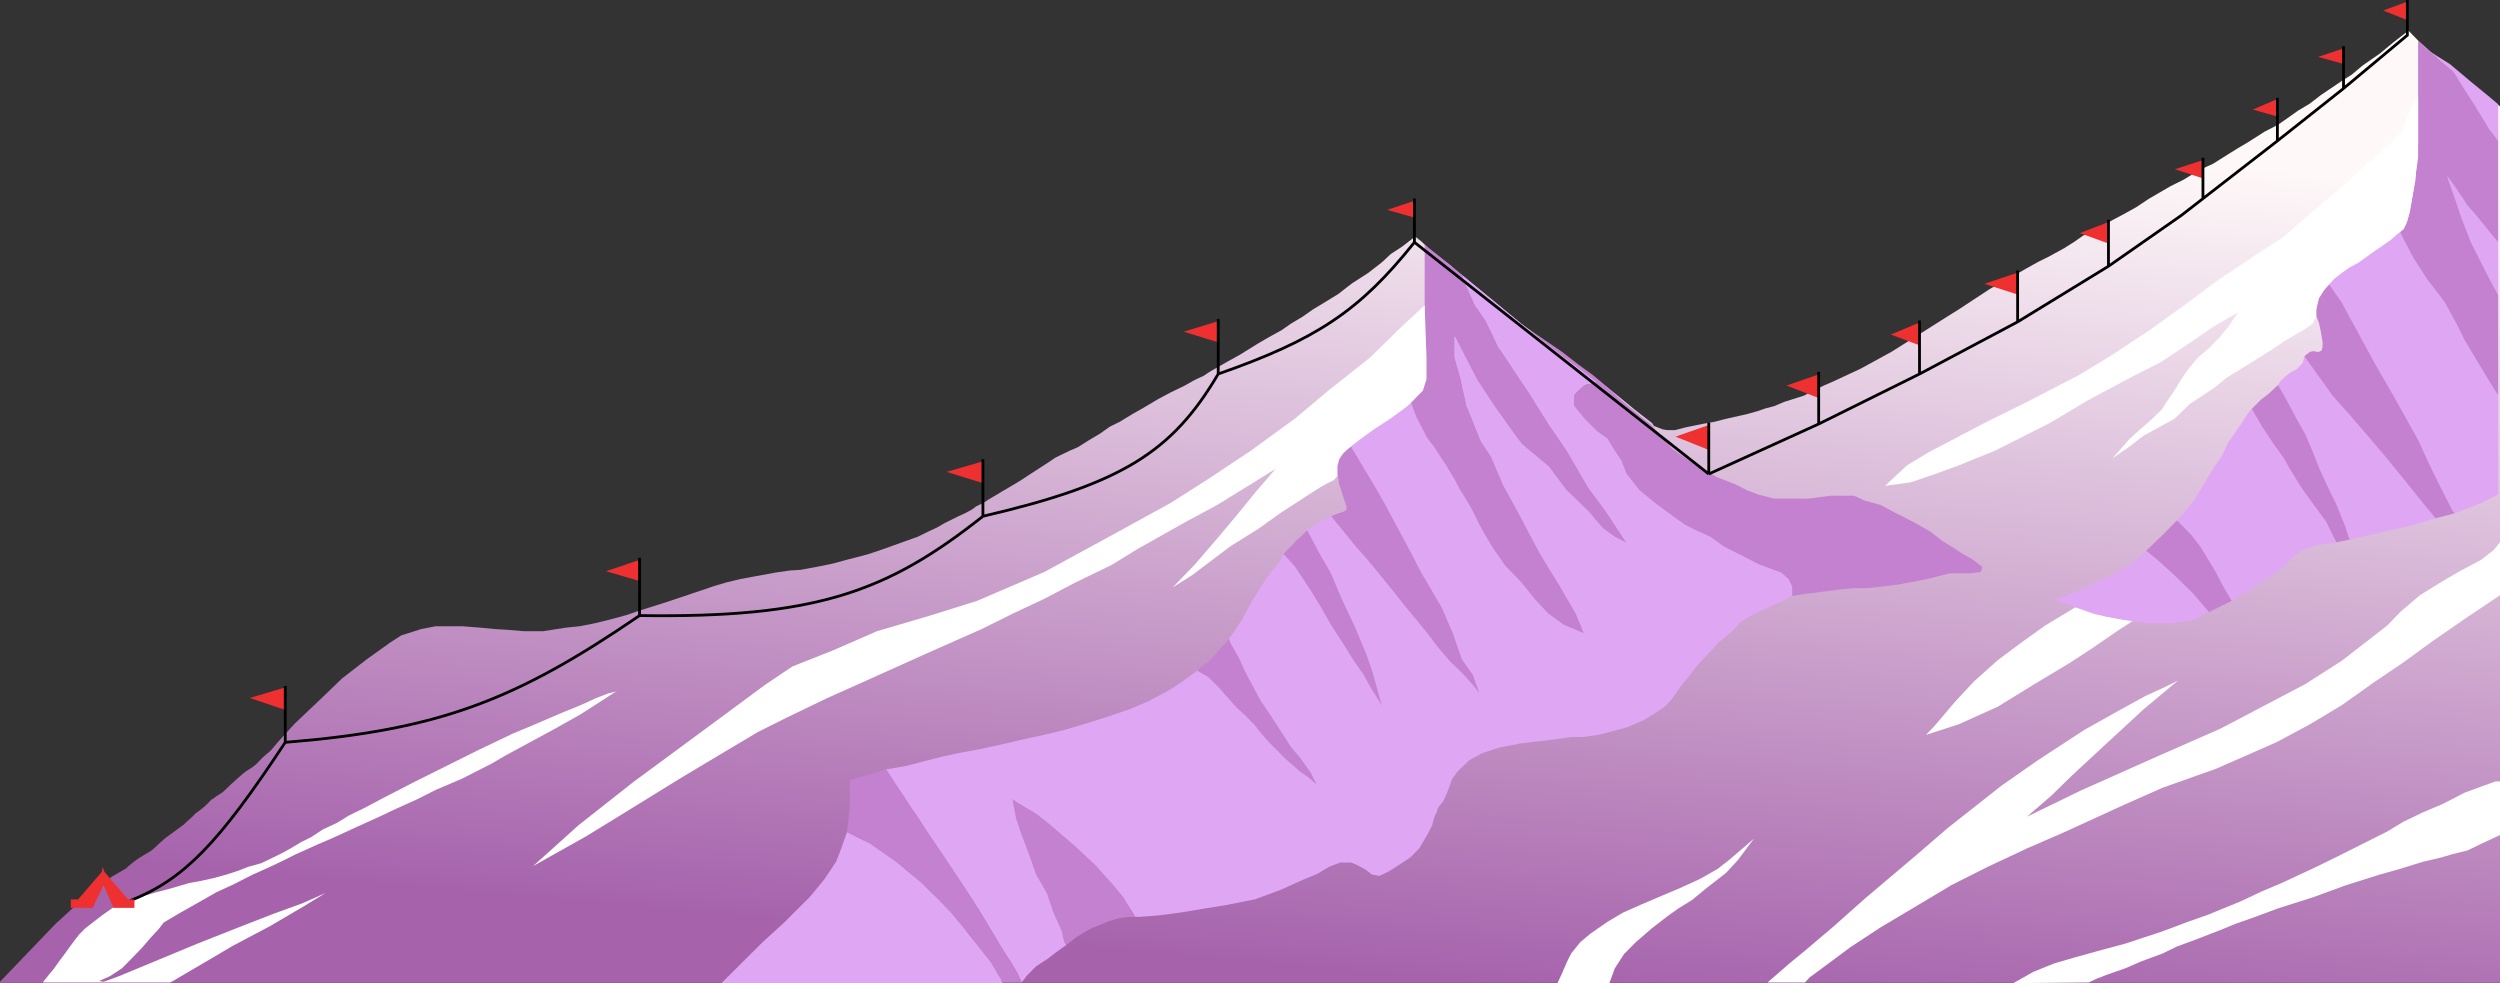 <svg width="1780" height="700" viewBox="0 0 1780 700" fill="none" xmlns="http://www.w3.org/2000/svg">
<rect x="0" y="0" width="1780" height="700" fill="#333333" stroke="none"/>
<path d="M0 698.996L39.512 657.815L57.649 641.242L79.672 624.168L90.036 618.141C90.252 617.806 91.461 616.534 94.571 614.124C98.457 611.11 100.4 610.106 103.639 608.097C106.878 606.089 107.525 606.089 110.116 603.578C112.189 601.569 116.162 598.053 117.889 596.547L131.028 586.963C131.891 585.791 137.508 581.305 139.062 579.296C149.426 572.064 149.074 569.637 151.881 568.633C154.32 566.372 156.21 565.832 158.697 563.904C166.988 555.868 172.948 550.846 174.891 549.34C183.311 544.318 183.959 542.309 186.55 539.798C188.623 537.789 191.3 535.613 192.38 534.776C192.596 534.609 193.416 533.772 194.971 531.763C196.525 529.754 205.551 519.877 209.869 515.19L227.358 498.618L243.552 483.049L261.041 469.49L277.882 457.437L285.655 452.415L299.905 447.895L310.269 445.887H315.451H329.054L342.009 446.891L352.373 447.895L360.793 448.398L373.1 449.402H386.703L393.18 448.398L402.897 446.891L412.613 445.887L422.977 443.878L433.341 441.367L446.296 437.851L453.421 435.34L474.148 428.812L498.115 420.777L508.479 417.261L516.9 414.75L527.263 412.239L538.275 410.23L551.878 407.719L562.242 406.213L570.015 405.711L583.617 403.2L593.333 401.191L602.402 398.68L617.948 394.662L628.312 391.147L636.732 388.134L653.573 382.107L660.699 378.592L667.176 375.579L672.358 372.565L681.427 368.046L687.904 365.032L692.438 362.521L695.029 360.513L700.211 358.002L704.098 355.491L715.109 348.962L726.121 342.433L734.542 336.909L746.201 329.376L751.383 325.861L756.565 323.35L761.747 320.839L767.576 318.328L774.702 313.808L783.122 308.786L790.247 303.764L797.373 300.249L806.441 294.724L813.566 290.707L824.578 284.178L832.999 279.658L843.362 274.636L850.488 270.619L856.965 267.606L861.499 264.592L873.806 257.562L882.875 252.54L895.83 244.504L903.603 239.985L912.671 234.963L919.148 230.443L927.569 225.421L934.694 220.399L940.524 216.883L952.831 209.35L962.547 201.817L974.207 194.284L983.923 186.751L990.4 180.725L998.173 175.703L1003.36 171.685L1006.59 169.174L1007.24 168.17L1011.78 171.685L1017.61 177.209L1031.86 188.258L1038.33 193.782L1062.95 213.87L1083.03 230.443L1103.76 245.509L1127.72 263.086L1136.79 269.614L1152.98 282.672L1164 291.711L1173.06 298.742L1176.3 301.253L1177.6 303.262L1180.19 304.266L1184.08 305.773L1187.31 306.275H1192.5L1200.27 304.266L1212.58 301.755L1221 300.249L1228.77 298.24L1244.32 294.724L1251.44 292.716L1257.27 290.707L1263.1 289.2L1270.23 286.187L1284.48 281.667L1290.95 278.152L1299.37 274.134L1305.2 271.623L1324.64 262.584L1346.66 250.531L1360.26 241.993L1381.64 228.434L1395.24 219.896L1416.62 205.835L1426.33 200.311L1434.75 195.791L1442.53 191.271L1451.59 186.249L1458.72 182.734L1469.73 176.707L1476.86 172.187L1483.33 167.668L1490.46 164.152L1499.53 159.13L1511.83 152.602L1520.9 147.58L1529.97 141.553L1537.74 137.033L1545.52 132.514L1554.59 127.994L1566.24 120.963L1575.96 116.443L1586.32 109.915L1592.8 105.897L1601.22 100.875L1612.23 93.844L1621.95 88.822L1628.43 84.302L1636.2 78.778L1644.62 73.756L1652.39 67.73L1667.29 57.686L1674.42 53.166L1682.19 46.637L1694.5 38.1L1703.57 30.567L1710.04 25.545L1713.28 23.034L1714.58 21.527L1722.35 29.563L1730.12 36.593L1741.14 44.629L1745.67 48.646L1753.44 54.673L1758.62 59.192L1765.75 64.214L1768.99 67.73L1773.52 70.743L1777.41 73.756L1780 75.765V699.788H0V698.996Z" fill="url(#paint0_linear_2_3)"/>
<path d="M1737.9 43.122L1731.42 37.598L1744.37 45.633L1759.27 58.188L1771.58 68.232L1778.7 74.258V90.831V100.373L1775.47 97.36L1771.58 91.333L1767.69 85.809L1763.81 79.28L1761.22 74.258L1754.09 64.214L1749.56 56.681L1746.96 51.659L1744.37 49.148L1737.9 43.122Z" fill="#DFA6F3"/>
<path d="M1775.47 203.826L1778.7 209.853V172.69L1774.82 167.668L1768.34 159.633L1762.51 153.104L1757.33 146.575L1754.09 142.056L1746.97 131.007L1742.43 125.483L1745.67 136.029L1748.91 146.575L1750.85 154.108L1756.03 166.161L1758.62 172.69L1765.1 185.245L1771.58 196.795L1775.47 203.826Z" fill="#DFA6F3"/>
<path d="M1711.34 163.148L1708.75 165.157L1711.34 172.69L1720.41 187.756L1728.83 200.813L1739.19 214.372L1745.67 225.923L1756.03 246.513L1774.17 275.139L1778.7 281.667V209.853L1770.28 194.284L1759.27 172.69L1752.15 154.108L1742.43 125.483L1746.97 131.509L1756.68 146.073L1767.69 159.13L1778.7 172.69V100.373L1772.23 91.835L1761.86 74.761L1754.09 62.708L1746.97 51.157L1736.6 42.118L1721.7 29.061V67.73V79.281V112.426L1717.82 139.042L1716.52 146.073L1715.23 152.602L1713.28 159.13L1711.34 163.148Z" fill="#C481CF"/>
<path d="M1659.52 200.813L1658.22 202.822L1669.24 221.905L1682.84 247.518L1698.38 273.632L1710.69 295.729L1721.7 315.817L1734.66 343.438L1747.61 365.535L1754.09 363.024L1767.05 358.002L1778.7 351.975V281.667L1767.69 263.588L1754.74 241.993L1749.56 231.447L1740.49 214.875L1728.18 198.804L1718.46 183.738L1712.63 172.69L1708.75 165.157L1706.16 167.165L1702.92 170.179L1697.09 174.196L1691.91 177.712L1686.73 181.729L1680.9 185.747L1677.66 187.756L1672.47 190.267L1667.29 194.284L1664.05 196.795L1661.46 198.804L1659.52 200.813Z" fill="#DFA6F3"/>
<path d="M1641.38 253.042L1640.74 254.046L1647.21 263.086L1659.52 281.667L1673.12 296.231L1695.79 323.35L1708.75 339.42L1734.01 369.05L1747.61 365.535L1745.67 362.521L1737.9 347.455L1728.83 328.874L1721.7 313.306L1702.92 279.658L1691.26 259.57L1680.9 240.487L1667.29 215.377L1658.22 202.32L1655.63 204.831L1653.04 208.346L1651.1 211.861L1649.8 215.377L1649.16 220.399V224.919L1651.1 229.941L1652.39 235.967L1653.69 243.5V246.513L1653.04 249.526L1651.1 250.531H1649.8L1647.21 250.029L1644.62 250.531L1642.68 252.037L1641.38 253.042Z" fill="#C481CF"/>
<path d="M1623.89 271.121L1621.95 274.134L1634.26 300.249L1642.68 314.31L1651.1 332.892L1660.82 357.499L1669.88 376.583L1671.83 382.609L1673.12 384.116L1682.19 382.107L1699.03 378.09L1715.23 374.574L1734.01 369.05L1723 355.491L1711.34 340.927L1699.03 325.861L1686.73 311.297L1675.07 297.738L1660.82 281.667L1651.1 268.108L1640.74 254.046L1639.44 258.566L1635.55 262.584L1631.02 265.095L1627.13 268.108L1623.89 271.121Z" fill="#DFA6F3"/>
<path d="M1609.64 284.68L1603.17 291.209L1612.88 308.284L1634.91 342.936L1651.75 366.037L1655.63 373.068L1659.52 379.596L1663.41 386.125L1673.12 384.116L1672.47 383.112L1669.88 375.076L1663.41 359.006L1658.22 348.46L1651.75 334.398L1645.92 319.834L1641.38 309.288L1634.91 297.738L1627.13 283.174L1621.95 274.134L1615.47 280.161L1609.64 284.68Z" fill="#C481CF"/>
<path d="M1555.88 364.028L1550.05 370.557L1563.65 387.129L1570.13 396.169L1583.09 418.768L1588.92 427.807L1604.46 418.768L1614.18 411.737L1625.84 403.702L1631.02 398.178L1636.2 393.658L1642.03 390.645L1649.8 388.134L1656.28 387.129L1663.41 386.125L1656.28 371.561L1647.86 360.01L1639.44 348.46L1631.02 334.9L1625.84 325.861L1619.36 316.821L1610.29 303.262L1603.17 291.209L1601.22 293.218L1595.39 302.257L1590.86 308.786L1586.32 315.315L1582.44 323.852L1577.26 331.385L1570.13 342.936L1562.36 355.993L1555.88 364.028Z" fill="#DFA6F3"/>
<path d="M1536.45 384.116L1528.03 392.151L1538.39 400.689L1560.41 422.283L1572.72 435.843L1588.92 427.807L1583.09 417.763L1577.26 406.715L1566.89 389.64L1560.41 381.103L1550.05 370.557L1547.46 373.068L1541.63 379.094L1536.45 384.116Z" fill="#C481CF"/>
<path d="M1092.1 237.976L1087.56 233.958L1101.16 242.998L1112.18 250.531L1123.84 259.57L1134.2 267.103L1147.15 278.152L1152.98 283.676L1160.11 289.702L1168.53 296.733L1175.65 302.257L1178.89 306.275L1184.08 311.799L1190.55 319.332L1199.62 325.861L1210.63 333.394L1222.94 339.922L1235.89 344.944L1243.67 348.962L1251.44 351.975L1263.1 354.988H1279.29H1287.71L1295.49 353.984L1303.26 352.98H1312.33H1320.1L1327.87 356.495L1338.89 359.508L1349.25 365.032L1362.2 371.561L1374.51 378.592L1382.93 385.12L1392.65 391.147L1397.83 394.662L1404.31 398.178L1411.43 403.702L1410.79 406.213L1410.14 407.217L1402.37 408.222H1388.11L1374.51 411.737L1364.8 413.746L1351.19 416.257L1338.89 417.763L1329.17 418.768H1319.45L1309.09 419.772L1298.08 421.279L1290.31 422.283L1285.12 422.785L1279.29 423.79L1276.7 424.292H1275.41V423.79V421.279V418.768L1274.76 416.257L1273.46 413.746L1272.17 411.737L1270.23 410.23L1268.28 408.222L1265.69 407.217L1253.38 402.697L1248.2 400.186L1240.43 396.671L1232.01 392.151L1226.18 389.138L1217.76 383.112L1213.22 380.601L1204.8 377.085L1196.38 371.561L1185.37 364.028L1178.89 359.006L1173.06 353.984L1167.23 349.464L1164 345.447L1162.05 342.936L1160.76 340.927L1157.52 337.411L1156.87 334.398L1155.57 331.887L1154.93 329.878L1154.28 327.87L1152.34 325.359L1149.74 321.843L1147.15 317.323L1145.86 315.315L1144.56 312.804L1143.27 311.799L1138.09 308.284L1132.9 303.262L1127.72 298.24L1123.84 293.218L1121.24 290.205L1120.6 288.698L1119.95 287.191L1120.6 285.183V282.672V281.165L1121.24 280.663L1121.89 279.156L1124.48 277.147L1126.43 275.139L1127.72 274.134L1129.02 273.632L1131.61 273.13L1136.14 272.125L1119.95 259.57L1092.1 237.976Z" fill="#C481CF"/>
<path d="M1014.37 183.236V174.196L1041.57 196.293L1042.22 199.306L1046.11 207.342L1050.64 217.888L1058.41 228.434L1066.83 247.015L1073.96 256.557L1092.1 283.676L1099.87 296.733L1102.46 301.755L1106.35 307.279L1109.59 311.799L1112.82 316.319L1116.06 321.341L1120.6 329.376L1124.48 335.905L1127.07 340.425L1130.96 346.953L1134.85 351.975L1138.73 357.499L1146.51 368.548L1150.39 374.574L1154.93 381.605L1158.17 386.627L1152.34 383.614L1148.45 381.605L1146.51 380.098L1143.92 378.592L1141.32 376.081L1139.38 374.072L1136.14 370.557L1133.55 367.041L1130.31 363.526L1127.07 360.513L1119.95 353.482L1114.12 347.958L1110.88 343.438L1104.4 334.398L1102.46 331.887L1097.93 328.372L1091.45 322.848L1087.56 319.834L1085.62 317.826L1083.68 316.319L1082.38 314.812L1075.9 306.275L1069.43 296.733L1061 285.183L1055.82 277.147L1051.94 271.121L1048.7 265.095L1045.46 258.566L1042.87 253.544L1040.92 249.526L1038.98 246.011L1035.74 239.482V243.5V251.535V254.548L1036.39 256.557L1037.69 261.077L1039.63 267.103L1040.92 272.628L1041.57 277.147L1042.87 281.165L1044.16 288.698L1046.75 294.724L1050.64 304.768L1054.53 314.31L1059.06 320.839L1062.3 325.359L1062.95 327.87L1066.19 335.403L1068.78 340.425L1070.07 344.944L1072.02 348.46L1075.25 353.984L1081.08 364.53L1086.27 374.574L1090.15 382.107L1094.69 390.142L1097.93 396.169L1108.29 413.244L1114.12 422.785L1121.89 436.345L1124.48 441.869L1127.72 450.909L1122.54 448.9L1117.36 446.891L1114.12 445.384L1112.18 444.38L1110.23 442.873L1106.99 440.362L1103.11 437.851L1100.52 435.843L1096.63 431.323L1092.74 426.803L1087.56 420.274L1084.97 417.261L1081.73 413.244L1075.9 407.217L1071.37 402.697L1069.43 399.684L1062.95 390.645L1060.36 386.627L1053.23 373.57L1048.05 363.526L1046.11 360.01L1038.98 348.46L1036.39 343.438L1029.26 330.883L1023.44 322.848L1020.84 318.328L1018.25 314.812L1015.66 311.297L1011.13 302.76L1007.24 294.724L1005.95 290.707L1004.65 286.689L1007.24 284.178L1009.18 281.667L1011.78 279.156L1013.07 277.147L1013.72 274.636L1014.37 270.117V265.597V258.566V239.482V211.861V183.236Z" fill="#C481CF"/>
<path d="M951.536 372.565L947.649 367.543L952.831 365.535L956.07 364.53L958.661 363.024V360.513L958.013 358.504L956.718 354.988L954.774 348.46L953.479 344.944L952.831 340.425L952.183 336.407V331.887L952.831 329.878L953.479 327.367L955.422 324.354L958.013 321.341L961.9 317.826L972.263 333.896L985.866 357.499L998.173 381.103L1008.54 400.689L1013.07 409.226L1017.61 416.759L1022.79 426.301L1026.67 432.327L1027.97 435.843L1031.21 443.376L1034.45 450.406L1037.04 457.939L1039.63 465.472L1040.92 469.49L1046.11 476.521L1048.7 480.036L1049.34 481.041L1050.64 486.063L1053.23 493.596L1046.11 485.56L1034.45 473.508L1025.38 463.464L1010.48 444.882L998.173 428.812L985.866 414.248L978.741 404.706L969.025 393.658L959.956 383.112L951.536 372.565Z" fill="#C481CF"/>
<path d="M917.205 398.178L913.966 394.662L915.91 392.151L918.501 389.64L921.091 387.129L923.035 384.618L925.626 382.609L928.217 380.098L930.808 377.587L932.103 380.098L934.046 383.112L936.637 388.636L939.876 394.662L942.467 398.68L945.058 403.2L947.649 407.719L950.888 415.252L954.126 422.283L957.365 429.816L962.547 440.865L965.786 448.398L970.32 458.442L974.854 470.494L978.093 480.538L980.684 489.578L981.979 495.604L983.923 502.635L981.979 499.622L979.388 495.604L976.15 490.08L974.854 488.071L970.968 480.538L967.081 475.014L963.195 468.988L959.308 462.961L953.479 453.922L951.535 451.411L948.944 447.393L947.649 445.384L944.41 439.358L939.228 430.318L933.399 420.777L929.512 414.75L928.217 412.741L923.682 406.213L921.739 403.2L917.205 398.178Z" fill="#C481CF"/>
<path d="M855.022 479.032L852.431 477.525L854.374 475.516L856.965 473.508L859.556 472.001L862.795 468.486L865.386 465.975L868.624 461.957L871.215 459.446L873.159 457.437L875.102 454.926L875.75 456.935L877.693 460.45L880.932 465.472L882.227 467.983L883.522 470.494L886.761 478.027L890 484.054L893.886 491.587L898.421 499.622L902.955 506.151L906.194 510.67L909.432 516.697L912.023 521.217L916.557 527.243L918.501 530.256L921.092 533.772L924.33 537.789L926.921 540.803L928.865 543.816L932.103 547.833L935.342 553.86L937.285 558.38L935.99 557.375L935.342 556.371L933.399 555.366L932.103 553.86L930.16 552.353L926.274 549.842L923.683 547.833L921.092 545.322L919.148 543.816L917.853 542.811L912.671 537.789L908.137 533.27L904.898 530.256L901.012 525.737L897.773 522.221L896.477 520.212L895.182 518.706L893.239 516.195L891.295 514.186L889.352 512.177L886.761 509.666L880.932 504.644L873.806 496.609L869.272 491.085L862.147 484.054L860.204 482.045L857.613 480.538L855.022 479.032Z" fill="#C481CF"/>
<path d="M757.86 670.872L759.156 672.881L763.042 669.868L766.929 666.855L772.758 663.339L777.292 660.828L782.474 658.82L789.6 655.806L794.782 654.3L799.316 653.295L804.498 652.793H808.384L807.736 651.287H807.089L802.554 642.749L800.611 640.238L797.372 636.221L793.486 631.199L789.6 626.679L783.77 619.648L775.997 612.617L768.224 605.084L757.212 595.04L750.087 589.014L741.019 581.983L736.485 578.468L733.246 576.459L729.359 574.45L724.177 571.437L720.939 568.926L721.586 571.939L722.234 575.957L722.882 579.472L723.53 583.992L724.825 587.005L726.768 591.525L728.712 598.053L731.303 605.084L733.246 610.106L735.837 616.635L737.78 622.661L739.723 626.177L742.962 631.701L745.553 636.221L747.496 642.247L748.792 646.265L750.087 650.282L752.678 655.806L754.621 660.326L755.917 663.339L757.212 667.859L757.86 670.872Z" fill="#C481CF"/>
<path d="M724.177 692.467L727.416 699.498L731.303 694.476L737.78 687.947L745.553 682.925L751.383 678.405L759.156 672.881L757.86 670.872L755.917 662.837L750.087 649.78L745.553 636.221L737.78 622.661L733.894 611.613L728.064 596.044L723.53 582.987L720.939 568.926L723.53 570.934L737.132 578.97L746.848 586.503L764.985 602.071L780.531 616.635L792.191 629.692L799.963 639.234L808.384 652.793H811.623L824.578 651.789L840.124 649.78L858.26 646.767L873.806 644.256L893.886 640.238L912.671 633.207L928.217 626.177L937.933 622.159L946.354 617.137L954.126 614.124H961.899L965.786 615.63L972.263 619.146L976.798 622.661L981.979 623.665L988.457 620.652L995.582 616.133L1004 610.608L1010.48 604.08L1016.96 593.031L1019.55 588.009L1021.49 580.978C1022.14 579.974 1023.44 577.664 1023.44 576.459C1023.44 575.253 1026.03 572.274 1027.32 570.934L1030.56 563.904L1033.8 554.864L1037.69 549.34L1046.11 541.305L1055.17 536.283L1067.48 532.265L1083.03 529.252L1095.98 527.745L1108.29 526.239L1118.65 524.732H1127.07L1138.09 523.225L1147.8 520.714L1158.81 517.701L1170.47 512.679L1179.54 507.155L1186.02 502.635L1191.2 496.609L1196.38 489.076L1202.86 481.041L1208.69 473.508L1217.11 464.468L1224.24 456.935L1233.95 448.9L1239.13 442.873L1247.55 437.851L1255.98 433.834L1271.52 426.803L1276.06 423.79V417.763L1273.46 412.239L1268.28 407.719L1252.09 401.693L1242.37 396.671L1227.47 389.138L1217.76 382.107L1208.69 378.09L1199.62 373.57L1191.2 367.543L1178.25 358.002L1167.23 348.962L1158.17 337.411L1154.28 327.87L1148.45 318.83L1144.56 312.301L1136.79 306.777L1128.37 298.24L1120.6 288.698V281.165L1125.13 276.645L1128.37 273.632L1136.79 272.125L1125.13 263.086L1113.47 254.548L1095.33 240.487L1041.57 196.293V198.804L1049.99 216.883L1057.77 228.434L1066.83 247.015L1079.79 266.601L1088.86 280.161L1098.57 295.729L1116.71 322.848L1130.96 347.455L1143.27 364.028L1158.17 386.627L1149.75 382.107L1141.32 376.081L1130.96 364.028L1115.41 348.962L1102.46 331.887L1083.68 316.319L1066.83 293.218L1051.94 270.619L1035.74 239.482V254.548L1039.63 268.61L1044.16 288.698L1054.53 314.31L1061.65 325.359L1070.07 344.944L1083.68 370.054L1096.63 394.662L1110.23 416.759L1121.89 436.847L1127.72 450.909L1113.47 444.882L1102.46 436.847L1093.39 427.305L1083.68 415.252L1072.02 403.2L1062.95 390.142L1054.53 376.081L1048.7 364.028L1044.16 355.993L1039.63 348.962L1035.74 341.429L1029.91 331.887L1024.73 323.852L1020.84 317.826L1016.31 312.301L1011.78 303.262L1008.54 297.235L1004.65 286.689L1000.12 290.707L996.878 293.218L992.991 295.729L989.105 298.742L985.866 300.751L980.684 304.266L976.798 306.777L972.263 309.79L961.899 317.826L971.616 334.398L978.093 344.944L987.161 361.015L1004 392.151L1011.13 406.213L1026.67 432.829L1034.45 450.909L1040.92 469.49L1048.7 480.538L1053.23 493.596L1048.7 487.569L1040.92 479.032L1032.5 470.997L1024.73 461.957L1016.31 450.909L1008.54 441.367L1000.12 431.323L992.343 421.279L983.275 410.23L972.911 397.675L963.195 386.627L954.774 376.081L947.649 367.543L942.467 370.054L935.99 374.072L930.808 377.587L939.876 394.662L947.649 408.222L954.774 425.296L964.49 445.887L972.911 465.975L977.445 479.032L980.684 491.085L983.923 502.635L980.684 497.111L976.15 490.08L970.968 480.538L963.195 469.49L958.013 460.953L947.649 444.882L939.876 431.323L932.751 419.772L921.739 403.2L913.966 394.662L910.728 400.689L904.25 408.222L898.421 416.759L890.648 429.314L884.17 441.367L875.102 454.926L876.397 458.442L882.227 468.486L885.466 476.019L889.352 483.552L897.125 498.115L906.193 511.675L913.966 523.728L919.148 531.763L926.274 540.3L933.399 550.344L937.285 558.379L935.99 557.375L931.455 553.357L925.626 549.34L921.092 545.322L915.262 540.3L908.784 533.772L904.25 529.252L898.421 522.723L893.239 516.195L887.409 510.168L880.284 503.64L873.159 495.604L867.329 489.076L860.204 482.045L852.431 477.525L842.067 485.058L832.998 491.085L818.1 499.12L803.85 505.146L788.952 510.168L774.701 514.688L757.86 519.71L745.553 522.723L729.359 526.239L716.405 529.252L698.268 533.269L684.665 535.78L670.415 538.794L656.812 542.309L645.153 545.322L630.902 547.833L632.198 549.842L635.437 554.864L638.675 559.886L643.857 567.419L648.391 574.45L654.221 582.987L663.937 598.053L678.188 619.146L687.256 632.705L696.972 647.771L706.041 662.837L713.166 674.89L720.291 685.938L724.177 692.467Z" fill="#DFA6F3"/>
<path d="M604.993 575.454L603.05 592.529L612.766 597.049L620.539 601.569L628.312 607.093L639.971 615.128L648.392 622.159L661.994 634.212L669.767 642.247L678.188 651.286L684.018 657.815L690.495 665.85L696.972 674.388L705.393 684.934L713.814 699.498H727.416L724.178 692.467L717.052 680.916L706.689 663.841L696.325 646.767L682.074 624.67L671.063 608.097L651.63 579.472L630.903 547.833L604.993 555.366V556.873V560.388V567.921V575.454Z" fill="#C481CF"/>
<path d="M1357.67 331.385L1342.12 345.949L1360.26 343.438L1375.16 338.416L1394.59 331.385L1420.5 320.839L1459.37 301.253L1487.22 284.68L1518.31 268.108L1539.04 257.562L1563.01 241.491L1575.31 232.954L1593.45 222.408L1586.32 232.954L1580.49 239.985L1572.72 248.02L1564.95 254.548L1557.82 263.086L1552.64 270.619L1548.11 278.152L1543.57 284.68L1539.04 291.711L1530.62 299.746L1516.37 312.301L1504.06 326.363L1516.37 317.826L1526.08 310.293L1548.11 298.24L1559.12 287.694L1577.26 275.641L1585.03 269.112L1607.05 255.553L1617.42 249.024L1627.13 242.496L1640.09 234.963L1646.56 230.443L1649.16 225.421V220.399L1651.1 212.364L1654.99 206.337L1662.11 198.302L1667.29 194.284L1673.12 190.267L1679.6 186.751L1686.08 181.729L1694.5 176.205L1701.62 171.183L1706.8 166.663L1711.34 163.148L1713.93 157.624L1715.87 150.593L1717.82 139.042L1719.76 128.496L1721.7 102.382V68.734L1715.87 78.276L1710.69 92.84L1701.62 102.382L1685.43 116.443L1669.24 131.509L1646.56 150.593L1625.19 169.174L1605.76 181.729L1577.26 200.813L1556.53 216.381L1530.62 234.963L1504.06 252.54L1480.09 267.103L1443.17 286.187L1412.73 301.253L1392.65 311.799L1372.57 322.345L1357.67 331.385Z" fill="white"/>
<path d="M1456.13 445.384L1479.45 431.323L1489.81 435.843L1498.88 438.856L1507.3 440.362L1519.61 441.367L1507.3 449.402L1489.81 461.455L1473.62 472.001L1447.71 487.569L1422.45 503.138L1394.59 515.693L1371.27 523.226L1377.1 517.199L1392 499.622L1405.6 485.058L1422.45 469.992L1439.29 457.437L1456.13 445.384Z" fill="white"/>
<path d="M411.965 587.507L379.578 616.635L417.147 595.542L448.238 576.459L483.217 554.864L511.717 537.789L539.57 521.217L559.65 511.173L588.799 497.111L630.255 478.53L658.107 465.975L698.915 447.895L722.234 436.345L743.61 426.301L765.633 414.75L791.543 402.195L810.327 390.645L843.362 372.063L866.681 359.508L908.137 333.896L893.886 350.469L882.875 364.028L868.624 381.103L850.487 402.195L834.942 418.266L849.192 409.226L875.749 389.138L895.829 376.583L912.023 365.032L932.103 351.975L939.228 347.455L944.41 344.442L949.592 341.931L952.183 338.918V336.407V331.887L953.479 326.865L956.07 322.848L959.956 319.332L968.377 312.804L978.093 305.773L990.4 297.738L1002.06 289.2L1013.07 278.152L1015.66 270.117V254.548L1014.37 217.385L997.525 232.954L975.502 254.548L945.706 278.152L922.387 297.738L890.648 320.839L858.908 341.931L833.646 358.002L791.543 381.103L743.61 407.217L695.677 427.807L661.994 438.354L624.425 449.402L593.333 462.961L564.185 474.512L544.752 487.569L516.899 508.159L450.829 556.873L411.965 587.507Z" fill="white"/>
<path d="M1477.5 421.781L1462.61 426.803L1478.8 432.829L1491.75 437.349L1511.83 441.367L1529.97 443.878H1546.81L1561.71 441.367L1572.72 435.843L1561.71 422.785L1546.81 408.222L1536.45 399.182L1528.03 392.151L1520.25 399.182L1510.54 405.711L1493.05 414.75L1477.5 421.781Z" fill="#DFA6F3"/>
<path d="M1193 310.903L1216.93 302.5V320.5L1193 310.903Z" fill="#EE3030"/>
<path d="M1272 274.5L1295.19 266.5V283.5L1272 274.5Z" fill="#EE3030"/>
<path d="M1346.29 238.19L1366.99 229.5V246L1346.29 238.19Z" fill="#EE3030"/>
<path d="M1412.91 202.084L1436.84 194V209.606H1436.2L1412.91 202.084Z" fill="#EE3030"/>
<path d="M1480.83 165.978L1501.5 158V173.5L1480.83 165.978Z" fill="#EE3030"/>
<path d="M1548.5 120.5L1568.5 114V127L1548.5 120.5Z" fill="#EE3030"/>
<path d="M1604 78L1621.5 70.5V83L1604 78Z" fill="#EE3030"/>
<path d="M1650.5 40.5L1668.5 34.5V45.5L1650.5 40.5Z" fill="#EE3030"/>
<path d="M1696.86 7.513L1714.32 1V14.5L1696.86 7.513Z" fill="#EE3030"/>
<path d="M431.417 406.692L455.349 398.669V413.713L431.417 406.692Z" fill="#EE3030"/>
<path d="M673.968 335.985L699.84 328.463V344.009L673.968 335.985Z" fill="#EE3030"/>
<path d="M842.783 236.193L867.362 228.67V243.715L842.783 236.193Z" fill="#EE3030"/>
<path d="M987.667 149.438L1007.07 142.919V154.954L987.667 149.438Z" fill="#EE3030"/>
<path d="M177.87 496.957L203.096 489.435V505.482L177.87 496.957Z" fill="#EE3030"/>
<path d="M527.263 686.44L513.661 700H713.813L712.518 696.987L705.393 684.934L696.972 674.388L685.96 660.326L677.54 650.282L668.471 640.74L656.164 628.687L638.027 613.621L619.243 600.564L603.049 592.529L599.163 603.577L595.276 613.621L586.856 626.176L576.492 638.731L558.355 656.811L543.457 670.37L527.263 686.44Z" fill="#DFA6F3"/>
<path d="M1447.71 691.965L1433.46 700L1487.22 699.498L1492.4 696.987L1500.17 693.974L1513.13 689.454L1524.79 684.432L1539.69 678.908L1550.05 673.886L1563.65 668.864L1580.49 662.335L1591.51 657.815L1605.76 652.793L1621.95 646.767L1647.21 638.731L1670.53 630.194L1694.5 622.661L1708.75 618.643L1724.94 613.621L1737.9 610.608L1746.32 608.097L1756.68 605.586L1767.05 600.564L1780 594.538V556.371H1776.76L1767.05 559.886L1754.74 564.406L1739.19 572.441L1724.94 578.467L1711.34 584.996L1699.68 592.027L1664.7 609.604L1647.21 618.141L1624.54 628.687L1610.29 634.714L1595.39 641.745L1572.07 651.286L1557.82 656.309L1539.04 663.339L1513.13 671.877L1496.29 676.397L1478.15 681.419L1462.61 685.938L1447.71 691.965Z" fill="white"/>
<path d="M1285.12 676.899L1274.11 685.938L1258.5 699.498H1285.12L1288.36 695.982L1301.96 685.938L1317.51 674.388L1338.89 660.326L1366.74 643.753L1389.41 630.194L1415.32 617.137L1443.17 604.08L1469.73 592.529L1512.48 572.943L1539.69 560.89L1577.9 547.331L1621.3 528.247L1644.62 515.692L1667.29 502.133L1690.61 485.56L1710.69 472.001L1732.07 456.433L1756.03 439.86L1780 423.79V386.125L1775.47 391.649L1766.4 398.68L1752.15 406.213L1739.19 413.746L1723 423.79L1709.4 435.34L1699.68 445.384L1667.29 470.494L1641.38 487.067L1581.14 518.706L1537.74 537.789L1481.39 562.899L1443.17 581.481L1460.66 566.415L1475.56 551.851L1498.88 530.256L1526.08 505.146L1550.7 484.556L1541.63 489.076L1527.38 495.604L1507.3 506.653L1483.98 519.71L1450.95 541.305L1425.04 559.384L1386.82 589.516L1363.5 609.604L1327.87 639.736L1305.85 659.322L1285.12 676.899Z" fill="white"/>
<path d="M1112.18 692.969L1108.94 700H1145.86L1149.75 689.454L1156.22 679.41L1164.64 670.872L1175.65 661.331L1187.31 652.291L1195.09 646.767L1204.8 640.74L1215.17 632.203L1228.77 621.657L1237.19 612.617L1248.85 597.049L1243.67 601.569L1237.19 607.093L1230.71 612.617L1222.94 618.644L1210.63 625.674L1196.38 632.203L1182.13 638.229L1169.18 643.754L1155.57 649.78L1144.56 656.309L1132.26 664.846L1125.13 670.872L1118.65 678.908L1115.41 685.436L1112.18 692.969Z" fill="white"/>
<path d="M35.626 692.969L30.444 699.498H121.128L123.071 698.493L149.629 682.925L165.822 673.383L192.38 659.322L216.346 645.26L231.892 635.718L224.119 639.234L215.051 643.251L195.619 650.282L172.3 659.322L140.56 671.877L84.854 694.978L73.843 698.996L70.604 698.493L78.377 694.978L86.798 689.454L93.275 682.925L101.048 674.89L107.525 667.357L112.707 661.833L116.594 656.811L127.605 650.282L141.856 642.247L154.163 635.216L165.175 630.194L180.073 622.661L192.38 617.137L200.801 613.119L209.869 608.6L225.415 601.569L237.074 596.547L254.563 588.512L270.109 581.481L281.768 575.957L297.314 568.926L310.269 562.397L329.054 554.362L349.782 543.816L360.145 537.789L394.476 519.208L413.26 508.662L439.818 491.587L437.875 492.591L433.341 493.596L424.272 497.111L413.26 502.133L399.658 507.657L382.169 515.19L365.327 522.221L340.065 534.274L321.929 543.314L294.723 556.873L271.405 568.926L259.097 575.454L248.734 580.476L239.665 586.001L229.949 590.52L221.528 596.045L214.403 599.56L208.573 603.075L201.448 607.093L194.323 610.608L185.902 614.626L176.834 617.137L169.061 620.15L161.288 622.661L152.22 625.172L143.151 627.181L134.731 628.688L126.31 631.199L119.185 633.207L111.412 635.216L102.991 637.727L93.275 640.74L86.15 643.251L79.672 646.767L72.547 651.789L66.718 656.309L60.888 660.828L56.354 665.348L52.467 670.37L49.876 673.886L46.638 678.405L42.103 684.432L38.217 689.956L35.626 692.969Z" fill="white"/>
<path d="M92.493 641.38C131.26 625.993 155.603 600.518 203.096 528.55M203.096 528.55C312.358 519.783 367.062 498.727 455.349 438.285M203.096 528.55V488.432M455.349 438.285C580.935 440.105 631.469 421.694 699.84 367.578M455.349 438.285V397.164M699.84 367.578C799.058 344.485 834.626 321.765 867.362 266.281M699.84 367.578V326.959M867.362 266.281C937.087 241.829 967.999 221.556 1007.07 172.506M867.362 266.281V227.166M1007.07 172.506L1216.64 337.49M1007.07 172.506V141.415M1216.64 337.49L1294.9 301.885M1216.64 337.49V300.882M1294.9 301.885L1366.69 266.281M1294.9 301.885V264.776M1366.69 266.281L1436.55 229.172M1366.69 266.281V228.169M1436.55 229.172L1501.23 189.556M1436.55 229.172V192.565M1501.23 189.556L1552.97 153.45L1568.5 141.411M1501.23 189.556V156.459M1568.5 141.411L1621.5 100.32M1568.5 141.411V112.326M1621.5 100.32L1668.59 63M1621.5 100.32V69.73M1668.59 63L1714.03 25.073V0M1668.59 63V32.912" stroke="black" stroke-width="2"/>
<path d="M50.45 646.395H65.974L73.735 630.348L80.85 646.395H95.727V640.378H91.199L74.382 620.82L73.089 617.31L72.442 620.82L55.625 640.378H50.45V646.395Z" fill="#EE3030"/>
<defs>
<linearGradient id="paint0_linear_2_3" x1="1138.73" y1="78.276" x2="1082.37" y2="702.829" gradientUnits="userSpaceOnUse">
<stop stop-color="#FEF8F8"/>
<stop offset="1" stop-color="#A663AC"/>
</linearGradient>
</defs>
</svg>
